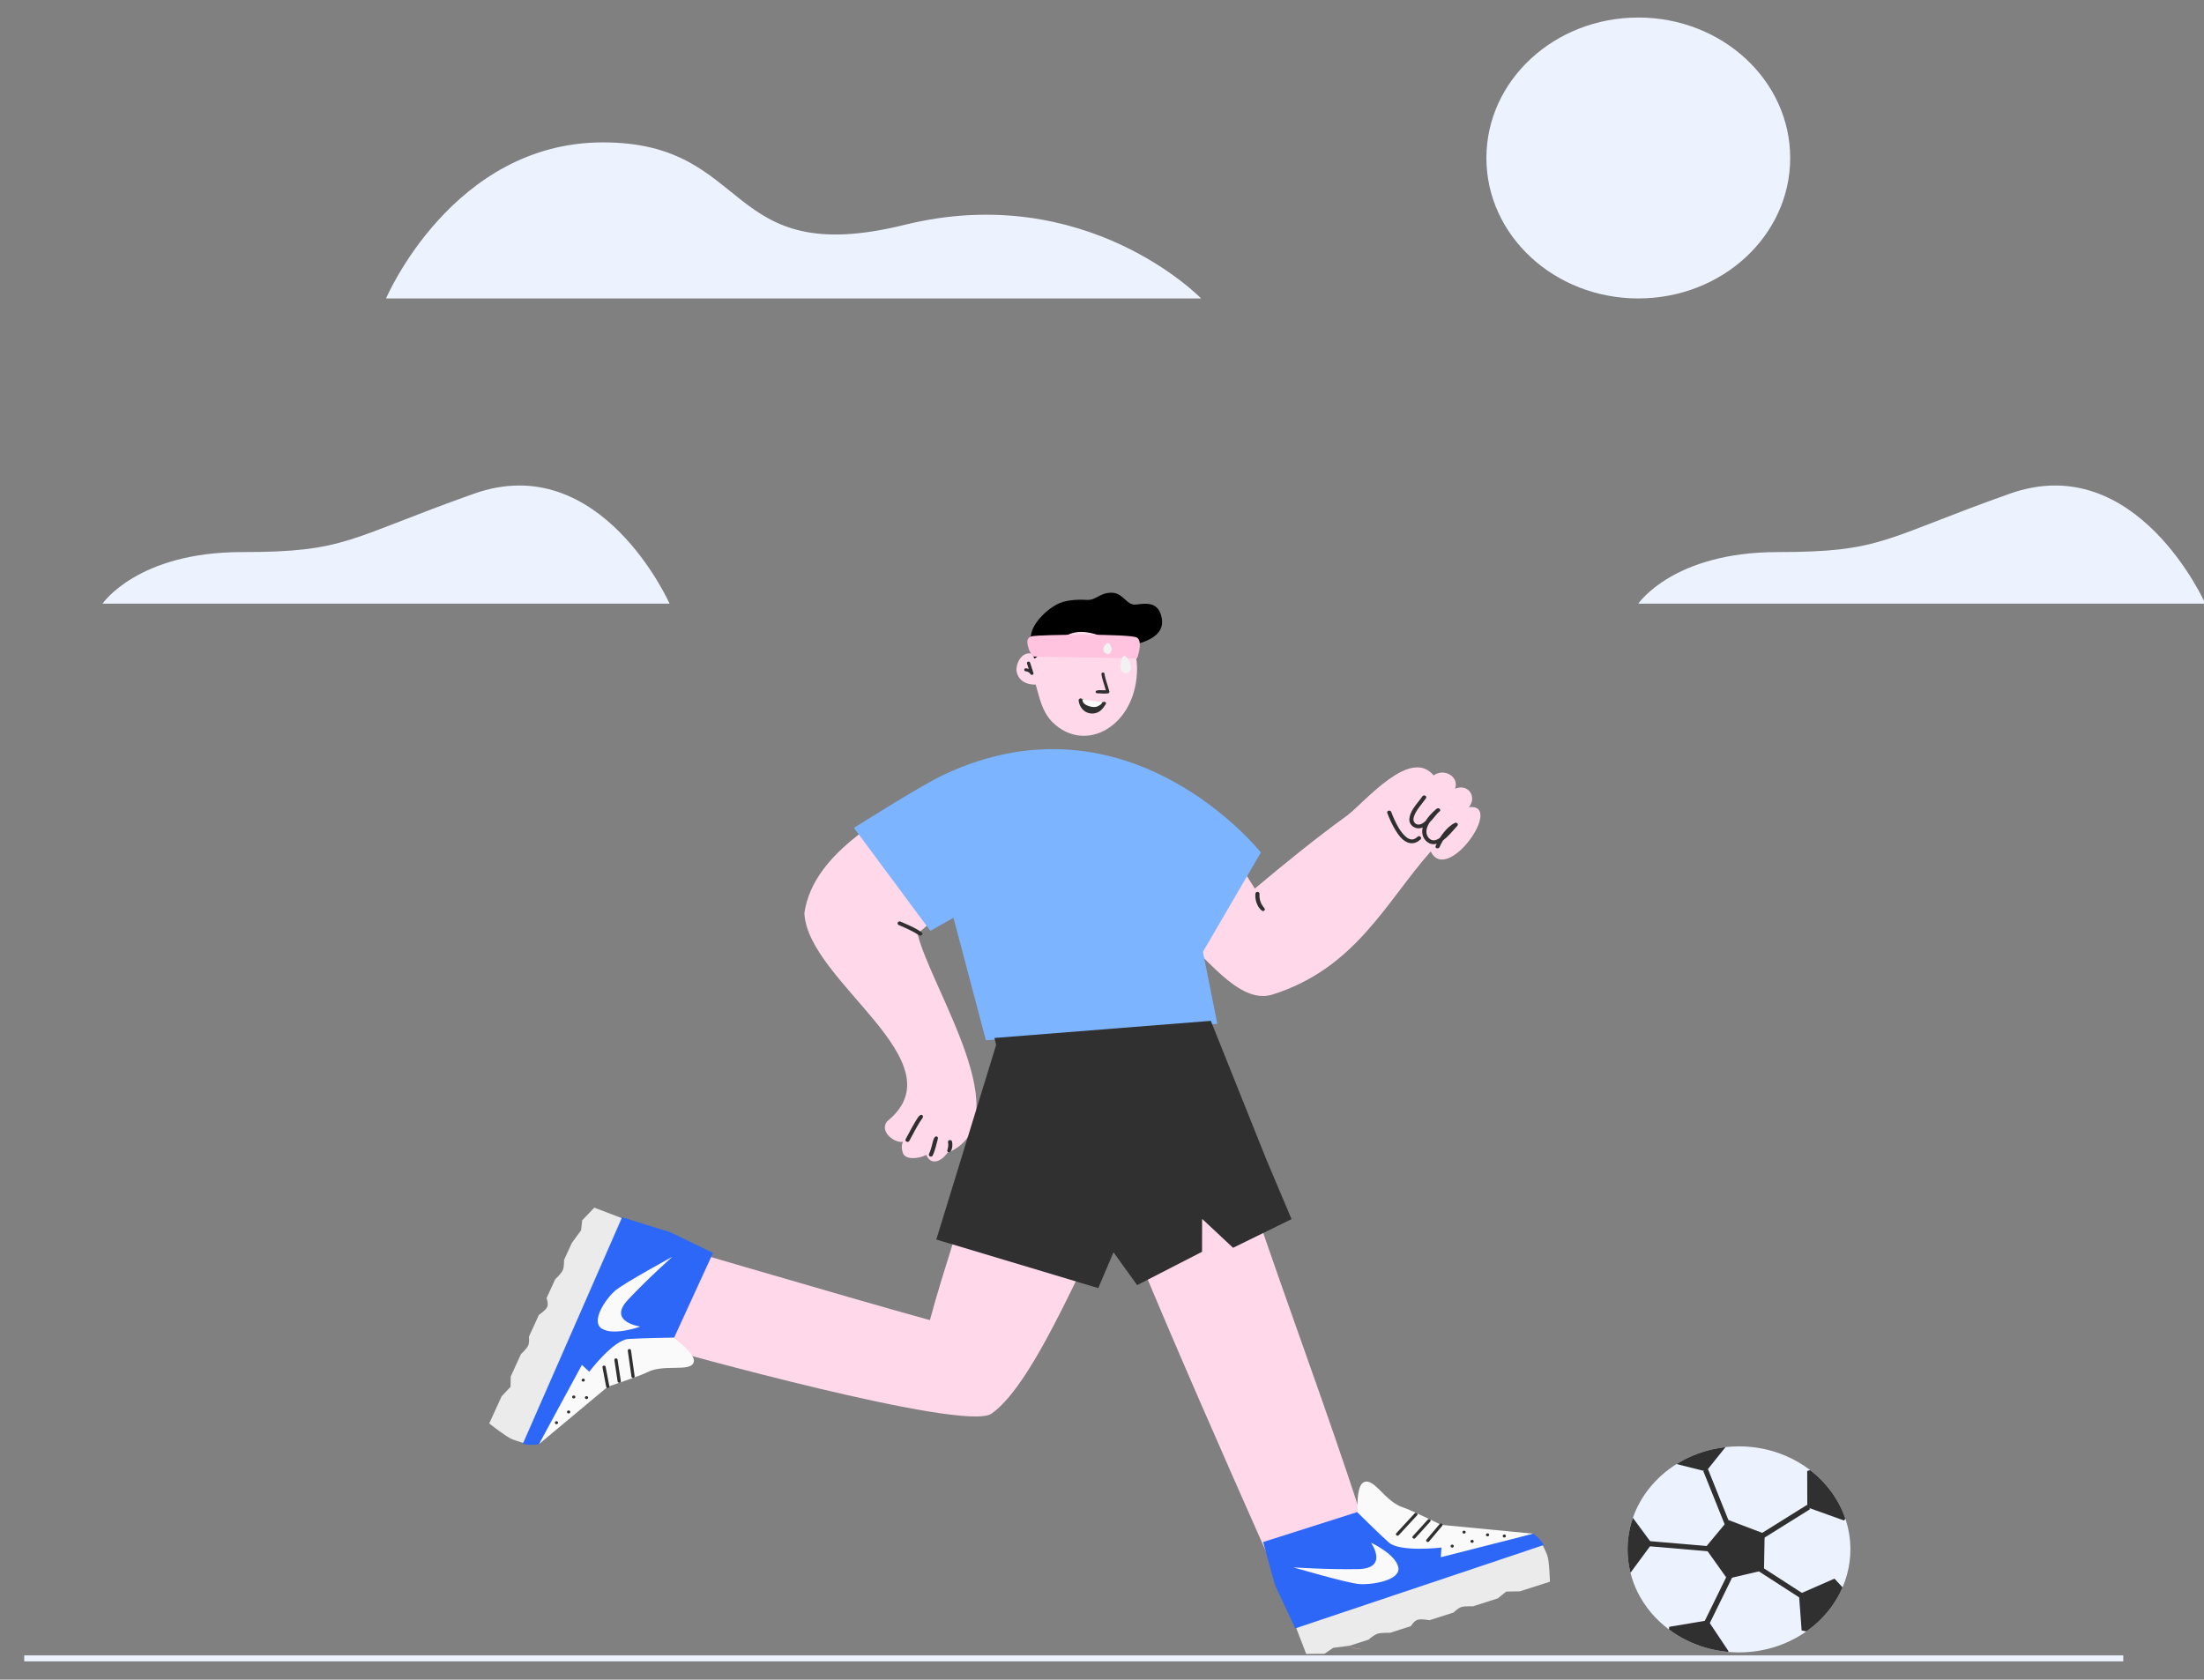 <svg width="143" height="109" viewBox="0 0 143 109" fill="none" xmlns="http://www.w3.org/2000/svg">
<rect x="0" y="0" width="143" height="109" fill="#808080" stroke="none"/>
<g clip-path="url(#clip0_219_1200)">
<path d="M137.762 107.426H1.572V107.813H137.762V107.426Z" fill="#EDF2FF"/>
<path fill-rule="evenodd" clip-rule="evenodd" d="M25.048 19.367H77.929C77.929 19.367 70.498 11.678 58.675 14.595C46.853 17.513 48.897 9.24 39.123 9.24C29.349 9.24 25.048 19.367 25.048 19.367Z" fill="#EDF2FF"/>
<path fill-rule="evenodd" clip-rule="evenodd" d="M106.296 39.176H143.087C143.087 39.176 138.623 29.12 130.398 32.038C122.172 34.956 122.148 35.827 115.347 35.827C108.547 35.827 106.296 39.176 106.296 39.176Z" fill="#EDF2FF"/>
<path fill-rule="evenodd" clip-rule="evenodd" d="M6.652 39.176H43.444C43.444 39.176 38.98 29.12 30.754 32.038C22.529 34.956 22.505 35.827 15.704 35.827C8.904 35.827 6.652 39.176 6.652 39.176Z" fill="#EDF2FF"/>
<path d="M106.296 19.367C111.739 19.367 116.151 15.286 116.151 10.253C116.151 5.219 111.739 1.138 106.296 1.138C100.854 1.138 96.441 5.219 96.441 10.253C96.441 15.286 100.854 19.367 106.296 19.367Z" fill="#EDF2FF"/>
<path d="M96.038 103.469C96.038 103.469 92.383 102.179 89.142 100.921C84.722 86.838 79.248 74.319 76.294 60.522C78.145 61.843 80.318 65.242 82.554 64.542C87.943 62.856 89.937 58.517 92.831 55.251C93.879 57.441 97.641 52.109 95.302 52.381C95.842 51.737 95.295 50.829 94.408 51.18C94.692 50.411 93.71 49.821 93.017 50.32C91.511 48.494 88.619 51.975 87.431 52.904C85.35 54.409 83.358 56.038 81.416 57.663C80.652 56.453 79.142 54.051 78.185 52.98C76.845 51.481 72.573 48.906 69.667 48.808C65.226 48.808 64.31 49.007 62.225 50.17C57.602 52.749 52.768 55.247 52.19 59.255C52.39 63.715 62.352 68.914 57.553 72.773C57.023 73.467 58.109 74.222 58.581 74.09C58.556 74.218 58.431 74.353 58.581 74.822C58.731 75.29 59.643 75.202 60.1 74.944C60.385 75.647 61.059 75.4 61.461 74.822C66.313 72.801 60.433 64.258 59.522 60.57C60.329 60.05 61.049 58.951 61.83 58.331C62.27 62.089 64.485 65.416 64.987 69.125C64.603 71.068 64.713 71.83 63.773 74.09C62.569 78.606 61.229 82.318 60.335 85.669C55.283 84.284 40.124 79.812 40.124 79.812L35.622 89.472L43.188 87.53C43.188 87.53 62.544 92.97 64.328 91.74C67.322 89.676 70.933 80.115 72.433 78.027C75.636 86.308 85.065 107.232 85.065 107.232L96.038 103.469Z" fill="#FFD8EA"/>
<path d="M80.011 76.785C79.946 76.631 79.882 76.477 79.817 76.324C79.887 76.486 79.957 76.647 80.026 76.809C80.021 76.8 80.017 76.792 80.011 76.785Z" fill="#CE9696"/>
<path d="M87.486 106.851C87.479 106.849 87.472 106.846 87.464 106.844C87.778 106.922 88.094 106.986 88.407 107.038C88.092 107.041 87.788 106.949 87.486 106.851Z" fill="#CE9696"/>
<path d="M78.049 61.767L81.807 55.322C81.807 55.322 73.282 44.56 61.186 50.299C59.659 51.024 55.407 53.725 55.407 53.725L60.361 60.406L61.864 59.559L63.965 67.507L78.982 66.442L78.049 61.767Z" fill="#7CB4FF"/>
<path d="M64.717 67.534L60.75 80.438L71.257 83.591L78.56 66.442L64.717 67.534Z" fill="#303030"/>
<path d="M73.782 83.397L77.991 81.235L77.996 79.098L80.004 80.975L83.798 79.115L82.16 75.237L78.562 66.248L64.522 67.359C64.522 67.359 65.244 70.615 66.864 73.33C68.756 76.5 73.782 83.397 73.782 83.397Z" fill="#303030"/>
<path fill-rule="evenodd" clip-rule="evenodd" d="M94.392 53.405C94.085 53.556 93.846 53.803 93.645 54.058C93.565 54.16 93.491 54.267 93.421 54.377C93.358 54.421 93.29 54.459 93.218 54.49C92.991 54.587 92.795 54.517 92.659 54.327C92.471 54.065 92.547 53.745 92.691 53.482C92.712 53.443 92.734 53.405 92.758 53.368C92.865 53.26 92.961 53.145 93.058 53.029L93.076 53.008L93.092 52.988C93.103 52.975 93.114 52.961 93.125 52.948C93.21 52.845 93.296 52.739 93.404 52.657C93.534 52.55 93.346 52.383 93.215 52.482C93.186 52.504 93.159 52.528 93.131 52.553C92.909 52.746 92.67 52.995 92.501 53.269C92.375 53.392 92.224 53.501 92.055 53.509C91.817 53.52 91.686 53.318 91.711 53.122C91.745 52.87 91.906 52.631 92.051 52.422C92.123 52.319 92.201 52.22 92.279 52.12V52.12L92.279 52.12C92.362 52.015 92.445 51.909 92.52 51.799C92.613 51.665 92.382 51.542 92.29 51.675C92.211 51.79 92.12 51.904 92.029 52.02C91.763 52.357 91.488 52.705 91.444 53.122C91.414 53.398 91.58 53.642 91.868 53.73C92.023 53.777 92.172 53.754 92.309 53.696C92.253 53.91 92.258 54.128 92.362 54.339C92.49 54.602 92.761 54.818 93.086 54.78C93.13 54.774 93.172 54.764 93.214 54.753C93.19 54.804 93.166 54.856 93.146 54.908C93.087 55.057 93.338 55.115 93.4 54.973C93.465 54.823 93.541 54.678 93.627 54.537C93.709 54.475 93.785 54.409 93.857 54.344C94.016 54.197 94.157 54.037 94.298 53.877C94.381 53.783 94.464 53.689 94.551 53.597C94.652 53.494 94.529 53.337 94.392 53.405ZM59.72 72.362C59.614 72.413 59.539 72.537 59.477 72.642C59.464 72.664 59.451 72.684 59.439 72.704C59.354 72.838 59.275 72.974 59.199 73.113C59.133 73.231 59.07 73.349 59.007 73.468L59.007 73.468C58.927 73.619 58.847 73.769 58.763 73.918C58.684 74.058 58.914 74.182 58.993 74.042C59.077 73.895 59.156 73.746 59.235 73.598C59.297 73.481 59.359 73.364 59.423 73.248C59.495 73.118 59.569 72.987 59.649 72.861C59.689 72.796 59.731 72.732 59.775 72.669C59.783 72.659 59.79 72.648 59.798 72.637C59.834 72.588 59.872 72.535 59.883 72.478C59.898 72.391 59.811 72.318 59.72 72.362ZM60.643 73.799C60.561 73.925 60.525 74.077 60.49 74.225C60.481 74.265 60.471 74.305 60.461 74.344C60.413 74.523 60.362 74.704 60.281 74.872C60.253 74.933 60.262 75.004 60.329 75.041C60.385 75.071 60.482 75.057 60.511 74.996C60.599 74.813 60.66 74.623 60.713 74.429C60.724 74.387 60.735 74.345 60.746 74.302L60.746 74.302V74.302C60.76 74.251 60.773 74.201 60.786 74.151L60.791 74.135L60.794 74.124L60.798 74.108C60.822 74.023 60.846 73.94 60.855 73.852C60.868 73.743 60.698 73.715 60.643 73.799ZM61.604 73.988C61.669 73.97 61.755 74.011 61.768 74.074C61.791 74.186 61.8 74.301 61.785 74.415C61.769 74.538 61.737 74.658 61.648 74.753C61.615 74.788 61.555 74.789 61.514 74.769C61.468 74.746 61.455 74.697 61.463 74.654C61.468 74.626 61.476 74.599 61.483 74.572C61.488 74.554 61.493 74.535 61.497 74.517L61.511 74.451C61.514 74.44 61.516 74.429 61.518 74.417V74.416C61.518 74.415 61.518 74.413 61.518 74.411C61.519 74.409 61.519 74.408 61.519 74.406C61.525 74.359 61.526 74.313 61.525 74.267C61.523 74.242 61.522 74.216 61.519 74.192C61.519 74.191 61.519 74.19 61.519 74.189L61.519 74.188L61.518 74.186L61.518 74.184C61.518 74.184 61.518 74.183 61.518 74.182V74.182V74.181V74.179C61.516 74.173 61.515 74.166 61.514 74.159C61.513 74.153 61.512 74.146 61.51 74.14C61.497 74.072 61.53 74.01 61.604 73.988ZM91.757 54.45C91.833 54.421 91.915 54.359 91.979 54.299C92.1 54.186 92.288 54.361 92.167 54.473C91.985 54.643 91.751 54.758 91.486 54.713C91.036 54.639 90.731 54.187 90.526 53.85C90.316 53.502 90.149 53.131 90.009 52.755C89.953 52.605 90.21 52.54 90.266 52.689C90.325 52.85 90.39 53.008 90.462 53.164C90.631 53.535 90.83 53.923 91.128 54.221C91.247 54.34 91.384 54.448 91.55 54.475C91.606 54.484 91.685 54.478 91.757 54.45ZM58.642 59.901C58.573 59.871 58.504 59.842 58.436 59.811C58.371 59.783 58.291 59.794 58.253 59.855C58.219 59.909 58.236 59.995 58.301 60.024C58.344 60.043 58.387 60.061 58.429 60.08L58.43 60.08C58.85 60.265 59.266 60.448 59.645 60.7C59.767 60.781 59.926 60.594 59.807 60.508C59.454 60.253 59.046 60.077 58.642 59.901ZM81.975 58.855C82.001 58.89 82.029 58.925 82.052 58.962C82.106 59.05 81.994 59.167 81.895 59.106C81.714 58.993 81.601 58.785 81.532 58.598C81.461 58.408 81.437 58.201 81.453 58C81.459 57.933 81.511 57.876 81.587 57.876C81.656 57.876 81.726 57.934 81.721 58C81.706 58.177 81.724 58.35 81.784 58.518C81.811 58.596 81.85 58.671 81.894 58.743C81.919 58.782 81.947 58.818 81.975 58.855Z" fill="#303030"/>
<path d="M100.391 100.934C100.525 101.296 100.563 102.645 100.563 102.645L98.609 103.269L97.725 103.286L97.179 103.726L95.568 104.241C95.568 104.241 95.041 104.216 94.813 104.289C94.584 104.362 94.314 104.642 94.314 104.642L92.744 105.144C92.744 105.144 92.22 105.038 91.976 105.116C91.732 105.194 91.541 105.528 91.541 105.528L90.183 105.962C90.183 105.962 89.626 105.941 89.38 106.019C89.135 106.097 88.792 106.407 88.792 106.407L87.558 106.801L86.5 106.936L85.932 107.321L84.749 107.329L83.89 105.103L99.954 100.018C100.004 100.099 100.256 100.573 100.391 100.934Z" fill="#EBEBEB"/>
<path fill-rule="evenodd" clip-rule="evenodd" d="M88.491 96.186C87.811 96.493 88.172 99.129 88.172 99.129C88.172 99.129 88.973 100.733 89.843 101.078C90.712 101.424 93.319 101.247 93.319 101.247L99.486 99.529L93.511 98.955C93.511 98.955 91.475 97.958 91.053 97.829C89.855 97.465 89.172 95.879 88.491 96.186Z" fill="#FAFAFA"/>
<path fill-rule="evenodd" clip-rule="evenodd" d="M100.169 100.261L84.04 105.673L82.723 102.862L81.954 100.07L88.056 98.127C88.056 98.127 89.39 99.455 90.108 100.099C90.826 100.743 93.524 100.429 93.524 100.429L93.483 101.055L99.486 99.529C99.516 99.55 99.546 99.572 99.575 99.595C99.791 99.761 99.988 99.971 100.154 100.236C100.159 100.244 100.164 100.253 100.169 100.261Z" fill="#2D67F8"/>
<path fill-rule="evenodd" clip-rule="evenodd" d="M88.949 100.11C88.949 100.11 90.151 101.792 88.102 101.827C86.052 101.862 83.917 101.713 83.917 101.713C83.917 101.713 87.324 102.711 88.145 102.792C88.967 102.872 90.896 102.57 90.726 101.711C90.555 100.851 88.949 100.11 88.949 100.11Z" fill="#FAFAFA"/>
<path fill-rule="evenodd" clip-rule="evenodd" d="M91.787 98.208L91.796 98.2C91.834 98.167 91.894 98.165 91.935 98.198C91.979 98.233 91.984 98.294 91.947 98.334L90.754 99.624L90.746 99.632C90.707 99.665 90.647 99.667 90.606 99.635C90.562 99.6 90.557 99.539 90.595 99.498L91.787 98.208ZM92.648 98.608L92.639 98.617L91.663 99.692C91.626 99.733 91.632 99.794 91.676 99.828C91.717 99.86 91.777 99.858 91.816 99.825L91.824 99.816L92.8 98.741C92.837 98.7 92.831 98.639 92.787 98.605C92.749 98.575 92.695 98.575 92.657 98.601L92.648 98.608ZM93.415 98.894L93.407 98.903L92.555 99.912C92.52 99.954 92.528 100.015 92.574 100.048C92.616 100.079 92.676 100.074 92.713 100.04L92.721 100.031L93.572 99.022C93.608 98.98 93.6 98.919 93.554 98.886C93.512 98.855 93.452 98.86 93.415 98.894Z" fill="#303030"/>
<path d="M96.549 99.695C96.495 99.713 96.435 99.686 96.416 99.635C96.397 99.585 96.427 99.53 96.481 99.512C96.536 99.495 96.596 99.522 96.614 99.572C96.633 99.623 96.604 99.678 96.549 99.695Z" fill="#303030"/>
<path d="M97.637 99.771C97.582 99.788 97.523 99.761 97.504 99.71C97.485 99.66 97.514 99.605 97.569 99.587C97.624 99.57 97.683 99.597 97.702 99.647C97.721 99.698 97.692 99.753 97.637 99.771Z" fill="#303030"/>
<path d="M95.547 100.117C95.492 100.135 95.432 100.108 95.413 100.057C95.395 100.007 95.424 99.952 95.478 99.934C95.533 99.917 95.593 99.944 95.612 99.994C95.63 100.045 95.601 100.1 95.547 100.117Z" fill="#303030"/>
<path d="M95.025 99.519C94.97 99.537 94.91 99.51 94.892 99.459C94.873 99.409 94.902 99.353 94.957 99.336C95.011 99.319 95.071 99.346 95.09 99.396C95.109 99.447 95.079 99.502 95.025 99.519Z" fill="#303030"/>
<path d="M94.256 100.426C94.201 100.443 94.142 100.416 94.123 100.366C94.104 100.315 94.133 100.26 94.188 100.243C94.243 100.225 94.302 100.252 94.321 100.303C94.34 100.353 94.311 100.408 94.256 100.426Z" fill="#303030"/>
<path d="M33.231 93.401C32.85 93.252 31.742 92.374 31.742 92.374L32.547 90.614L33.126 89.995L33.137 89.325L33.801 87.874C33.801 87.874 34.173 87.529 34.268 87.322C34.362 87.116 34.318 86.744 34.318 86.744L34.965 85.329C34.965 85.329 35.401 85.039 35.501 84.819C35.602 84.599 35.461 84.245 35.461 84.245L36.021 83.021C36.021 83.021 36.412 82.652 36.513 82.431C36.614 82.21 36.595 81.767 36.595 81.767L37.104 80.656L37.703 79.838L37.774 79.19L38.559 78.371L40.922 79.27L34.259 93.714C34.161 93.694 33.612 93.55 33.231 93.401Z" fill="#EBEBEB"/>
<path fill-rule="evenodd" clip-rule="evenodd" d="M45.009 88.4C45.218 87.726 42.858 86.211 42.858 86.211C42.858 86.211 41.033 85.689 40.173 86.055C39.314 86.421 37.711 88.331 37.711 88.331L34.966 93.719L39.425 89.996C39.425 89.996 41.589 89.265 41.974 89.061C43.068 88.481 44.8 89.073 45.009 88.4Z" fill="#FAFAFA"/>
<path fill-rule="evenodd" clip-rule="evenodd" d="M33.92 93.699L40.364 78.992L43.504 79.969L46.262 81.307L43.741 86.802C43.741 86.802 41.781 86.83 40.783 86.892C39.785 86.956 38.232 89.019 38.232 89.019L37.756 88.573L34.966 93.719C34.929 93.726 34.891 93.732 34.853 93.737C34.576 93.774 34.275 93.769 33.951 93.705C33.94 93.703 33.931 93.701 33.92 93.699Z" fill="#2D67F8"/>
<path fill-rule="evenodd" clip-rule="evenodd" d="M41.549 86.088C41.549 86.088 39.393 85.789 40.737 84.357C42.08 82.925 43.628 81.558 43.628 81.558C43.628 81.558 40.547 83.231 39.932 83.742C39.318 84.253 38.27 85.781 39.075 86.239C39.879 86.697 41.549 86.088 41.549 86.088Z" fill="#FAFAFA"/>
<path fill-rule="evenodd" clip-rule="evenodd" d="M41.178 89.312L41.179 89.323C41.18 89.372 41.141 89.414 41.088 89.421C41.031 89.427 40.978 89.39 40.97 89.337L40.732 87.655L40.731 87.643C40.73 87.595 40.769 87.552 40.822 87.546C40.88 87.539 40.932 87.576 40.94 87.629L41.178 89.312ZM40.281 89.636L40.28 89.624L40.069 88.234C40.061 88.181 40.008 88.144 39.951 88.152C39.898 88.159 39.859 88.201 39.861 88.25L39.862 88.261L40.072 89.651C40.081 89.704 40.133 89.741 40.191 89.734C40.24 89.727 40.276 89.69 40.281 89.647L40.281 89.636ZM39.538 89.972L39.537 89.96L39.295 88.7C39.285 88.647 39.231 88.612 39.174 88.621C39.121 88.63 39.084 88.674 39.087 88.722L39.089 88.734L39.33 89.994C39.34 90.047 39.395 90.082 39.452 90.073C39.505 90.064 39.541 90.02 39.538 89.972Z" fill="#303030"/>
<path d="M36.797 91.59C36.82 91.541 36.881 91.518 36.934 91.538C36.988 91.559 37.013 91.616 36.99 91.666C36.967 91.715 36.906 91.738 36.852 91.717C36.799 91.696 36.774 91.639 36.797 91.59Z" fill="#303030"/>
<path d="M36.009 92.287C36.031 92.238 36.093 92.215 36.146 92.236C36.199 92.257 36.224 92.314 36.202 92.363C36.179 92.412 36.117 92.435 36.064 92.414C36.011 92.393 35.986 92.337 36.009 92.287Z" fill="#303030"/>
<path d="M37.129 90.618C37.152 90.569 37.213 90.546 37.266 90.567C37.32 90.588 37.344 90.645 37.322 90.694C37.299 90.743 37.238 90.766 37.185 90.745C37.131 90.724 37.106 90.668 37.129 90.618Z" fill="#303030"/>
<path d="M37.959 90.66C37.981 90.61 38.043 90.587 38.096 90.608C38.149 90.629 38.174 90.686 38.151 90.735C38.129 90.785 38.067 90.808 38.014 90.787C37.961 90.766 37.936 90.709 37.959 90.66Z" fill="#303030"/>
<path d="M37.745 89.525C37.767 89.476 37.829 89.453 37.882 89.474C37.935 89.495 37.96 89.551 37.937 89.601C37.915 89.65 37.853 89.673 37.8 89.652C37.747 89.631 37.722 89.574 37.745 89.525Z" fill="#303030"/>
<path d="M120.057 100.546C120.057 100.803 120.041 101.058 120.011 101.307C119.937 101.902 119.78 102.474 119.549 103.012C119.203 103.82 118.691 104.551 118.051 105.168C117.789 105.421 117.507 105.654 117.206 105.867C116.322 106.49 115.277 106.93 114.139 107.122C113.714 107.194 113.276 107.232 112.829 107.232C112.587 107.232 112.35 107.221 112.114 107.199H112.113C111.143 107.111 110.23 106.846 109.412 106.439C109.013 106.241 108.636 106.008 108.286 105.747C107.419 105.098 106.717 104.268 106.248 103.318C106.053 102.92 105.897 102.501 105.788 102.066V102.065C105.665 101.577 105.6 101.069 105.6 100.546C105.6 100.078 105.652 99.62 105.751 99.179C105.803 98.948 105.868 98.722 105.945 98.5C106.184 97.813 106.539 97.174 106.99 96.605C107.482 95.983 108.086 95.443 108.776 95.01C109.461 94.581 110.229 94.257 111.053 94.064C111.347 93.996 111.648 93.943 111.956 93.909C112.241 93.877 112.533 93.861 112.829 93.861C113.907 93.861 114.929 94.079 115.848 94.471C116.429 94.718 116.966 95.033 117.451 95.406H117.452C118.185 95.972 118.795 96.668 119.24 97.456C119.438 97.806 119.604 98.175 119.732 98.558C119.944 99.186 120.057 99.854 120.057 100.546Z" fill="#EDF2FF"/>
<path d="M114.494 99.535L114.451 101.895L112.065 102.456L110.633 100.442L112.135 98.638L114.494 99.535Z" fill="#303030"/>
<path d="M119.732 98.558L119.641 98.672L117.267 97.819L117.262 97.817V97.813L117.255 95.457L117.451 95.406H117.452C118.185 95.972 118.794 96.668 119.24 97.456C119.438 97.806 119.604 98.175 119.732 98.558Z" fill="#303030"/>
<path d="M119.549 103.012C119.203 103.82 118.691 104.551 118.051 105.168C117.789 105.421 117.507 105.654 117.206 105.867L116.894 105.81L116.724 103.528L116.719 103.455L116.733 103.449L119.024 102.445L119.549 103.012Z" fill="#303030"/>
<path d="M112.154 107.159L112.114 107.199H112.113C111.143 107.111 110.23 106.846 109.412 106.439C109.013 106.241 108.636 106.008 108.286 105.747L108.302 105.572L110.754 105.16L110.814 105.15L110.83 105.175L112.154 107.159Z" fill="#303030"/>
<path d="M111.956 93.909L110.702 95.475L110.692 95.489L110.677 95.485L108.776 95.01C109.461 94.581 110.229 94.257 111.053 94.064C111.347 93.996 111.648 93.943 111.956 93.909Z" fill="#303030"/>
<path d="M107.181 100.177L107.144 100.227L105.788 102.065C105.665 101.577 105.6 101.069 105.6 100.546C105.6 100.078 105.652 99.62 105.751 99.179C105.803 98.948 105.868 98.722 105.945 98.5L107.169 100.159L107.181 100.177Z" fill="#303030"/>
<path fill-rule="evenodd" clip-rule="evenodd" d="M110.816 95.337L110.512 95.462L111.926 98.987L112.23 98.862L110.816 95.337ZM113.831 99.79L117.242 97.66L117.444 97.937L114.033 100.066L113.831 99.79ZM106.925 100.001L106.892 100.333L110.989 100.686L111.023 100.354L106.925 100.001ZM113.445 101.538L113.652 101.265L117.025 103.444L116.819 103.717L113.445 101.538ZM110.39 105.634L112.09 102.169L112.418 102.307L110.718 105.772L110.39 105.634Z" fill="#303030"/>
<path d="M65.948 43.483C65.953 42.864 66.422 42.198 67.055 42.454C67.098 42.445 67.141 42.44 67.184 42.438C67.184 37.961 73.737 38.881 73.774 43.373C73.774 47.087 70.417 49.009 68.259 46.838C67.584 46.128 67.45 45.268 67.198 44.424C66.492 44.448 66.009 44.081 65.948 43.483Z" fill="#FFD8EA"/>
<path d="M75.38 40.132C75.185 39.006 74.334 39.158 73.707 39.233C73.08 39.307 72.895 38.464 72.115 38.464C71.335 38.464 71.133 38.966 70.514 38.931C69.875 38.894 69.103 38.931 68.551 39.233C67.984 39.541 67.406 40.084 67.105 40.62C66.765 41.223 66.763 42.074 67.105 42.719C67.168 42.841 68.427 41.464 69.495 41.11C70.564 40.755 71.708 41.435 72.115 41.521C72.495 41.601 73.077 42.019 73.707 41.822C74.337 41.626 75.575 41.257 75.38 40.132Z" fill="black"/>
<path fill-rule="evenodd" clip-rule="evenodd" d="M66.83 42.99C66.809 42.945 66.755 42.921 66.704 42.935C66.649 42.951 66.617 43.005 66.633 43.056L66.748 43.412C66.695 43.393 66.636 43.379 66.572 43.371L66.56 43.37C66.507 43.368 66.461 43.404 66.454 43.453C66.446 43.506 66.486 43.555 66.543 43.562C66.699 43.583 66.8 43.642 66.856 43.742C66.868 43.764 66.886 43.78 66.909 43.789C66.923 43.794 66.939 43.797 66.954 43.796C66.966 43.796 66.978 43.794 66.989 43.789C67.001 43.785 67.011 43.779 67.019 43.772C67.031 43.763 67.04 43.751 67.046 43.737C67.052 43.724 67.055 43.71 67.055 43.696C67.055 43.687 67.053 43.678 67.05 43.67L66.834 43.001L66.83 42.99Z" fill="#303030"/>
<path fill-rule="evenodd" clip-rule="evenodd" d="M66.952 41.291C66.477 41.407 66.701 41.913 66.754 42.128C66.806 42.342 67.055 42.607 67.055 42.607L73.774 42.727C73.774 42.727 74.183 41.653 73.774 41.381C73.365 41.109 67.427 41.176 66.952 41.291Z" fill="#FFC2DF"/>
<path d="M71.979 44.869C71.966 44.821 71.949 44.774 71.936 44.726C71.924 44.677 71.91 44.629 71.895 44.581C71.867 44.487 71.837 44.395 71.807 44.303C71.748 44.115 71.689 43.927 71.666 43.733C71.659 43.682 71.623 43.639 71.564 43.639C71.514 43.639 71.456 43.682 71.463 43.733C71.507 44.098 71.656 44.439 71.746 44.795C71.661 44.795 71.576 44.793 71.49 44.79C71.375 44.787 71.239 44.779 71.133 44.824C71.059 44.855 71.078 44.969 71.156 44.985C71.212 44.995 71.271 44.992 71.327 44.996C71.389 45 71.45 45.003 71.512 45.006C71.642 45.012 71.773 45.013 71.903 44.995C71.962 44.986 71.992 44.917 71.979 44.869Z" fill="#303030"/>
<path d="M71.637 45.547C71.387 45.609 71.123 45.624 70.865 45.599C70.864 45.599 70.862 45.598 70.861 45.598C70.654 45.522 70.456 45.413 70.234 45.385C70.217 45.372 70.2 45.359 70.183 45.344C70.133 45.299 70.039 45.319 70.016 45.378C69.993 45.392 69.977 45.416 69.982 45.452C70.026 45.844 70.289 46.234 70.739 46.296C70.963 46.327 71.184 46.278 71.362 46.148C71.529 46.025 71.644 45.852 71.749 45.683C71.794 45.614 71.722 45.526 71.637 45.547Z" fill="#303030"/>
<path d="M70.234 45.385C70.227 45.478 70.255 45.566 70.33 45.645C70.434 45.753 70.596 45.813 70.743 45.851C70.882 45.887 71.037 45.901 71.176 45.855C71.241 45.833 71.299 45.799 71.35 45.758C71.435 45.72 71.493 45.654 71.521 45.572" fill="#FAFAFA"/>
<path d="M72.089 41.952C72.077 41.927 72.066 41.904 72.051 41.882C72.044 41.87 72.034 41.858 72.026 41.846C72.022 41.819 72.011 41.793 71.988 41.773C71.929 41.724 71.839 41.72 71.781 41.773C71.68 41.866 71.602 41.981 71.585 42.114C71.577 42.175 71.593 42.243 71.63 42.296C71.682 42.37 71.759 42.413 71.847 42.444C71.896 42.461 71.953 42.44 71.989 42.409C72.078 42.334 72.134 42.222 72.127 42.11C72.125 42.054 72.112 42.003 72.089 41.952Z" fill="#F2F2F2"/>
<path d="M73.336 43.119C73.311 43.026 73.275 42.936 73.232 42.849C73.203 42.79 73.17 42.717 73.114 42.676C73.107 42.671 73.099 42.668 73.091 42.663C73.075 42.621 73.036 42.584 72.991 42.576C72.908 42.558 72.84 42.599 72.811 42.671C72.764 42.783 72.738 42.905 72.72 43.024C72.695 43.187 72.676 43.373 72.764 43.523C72.861 43.689 73.12 43.729 73.268 43.599C73.406 43.479 73.378 43.271 73.336 43.119Z" fill="#F2F2F2"/>
</g>
<defs>
<clipPath id="clip0_219_1200">
<rect width="143" height="109" fill="white"/>
</clipPath>
</defs>
</svg>
